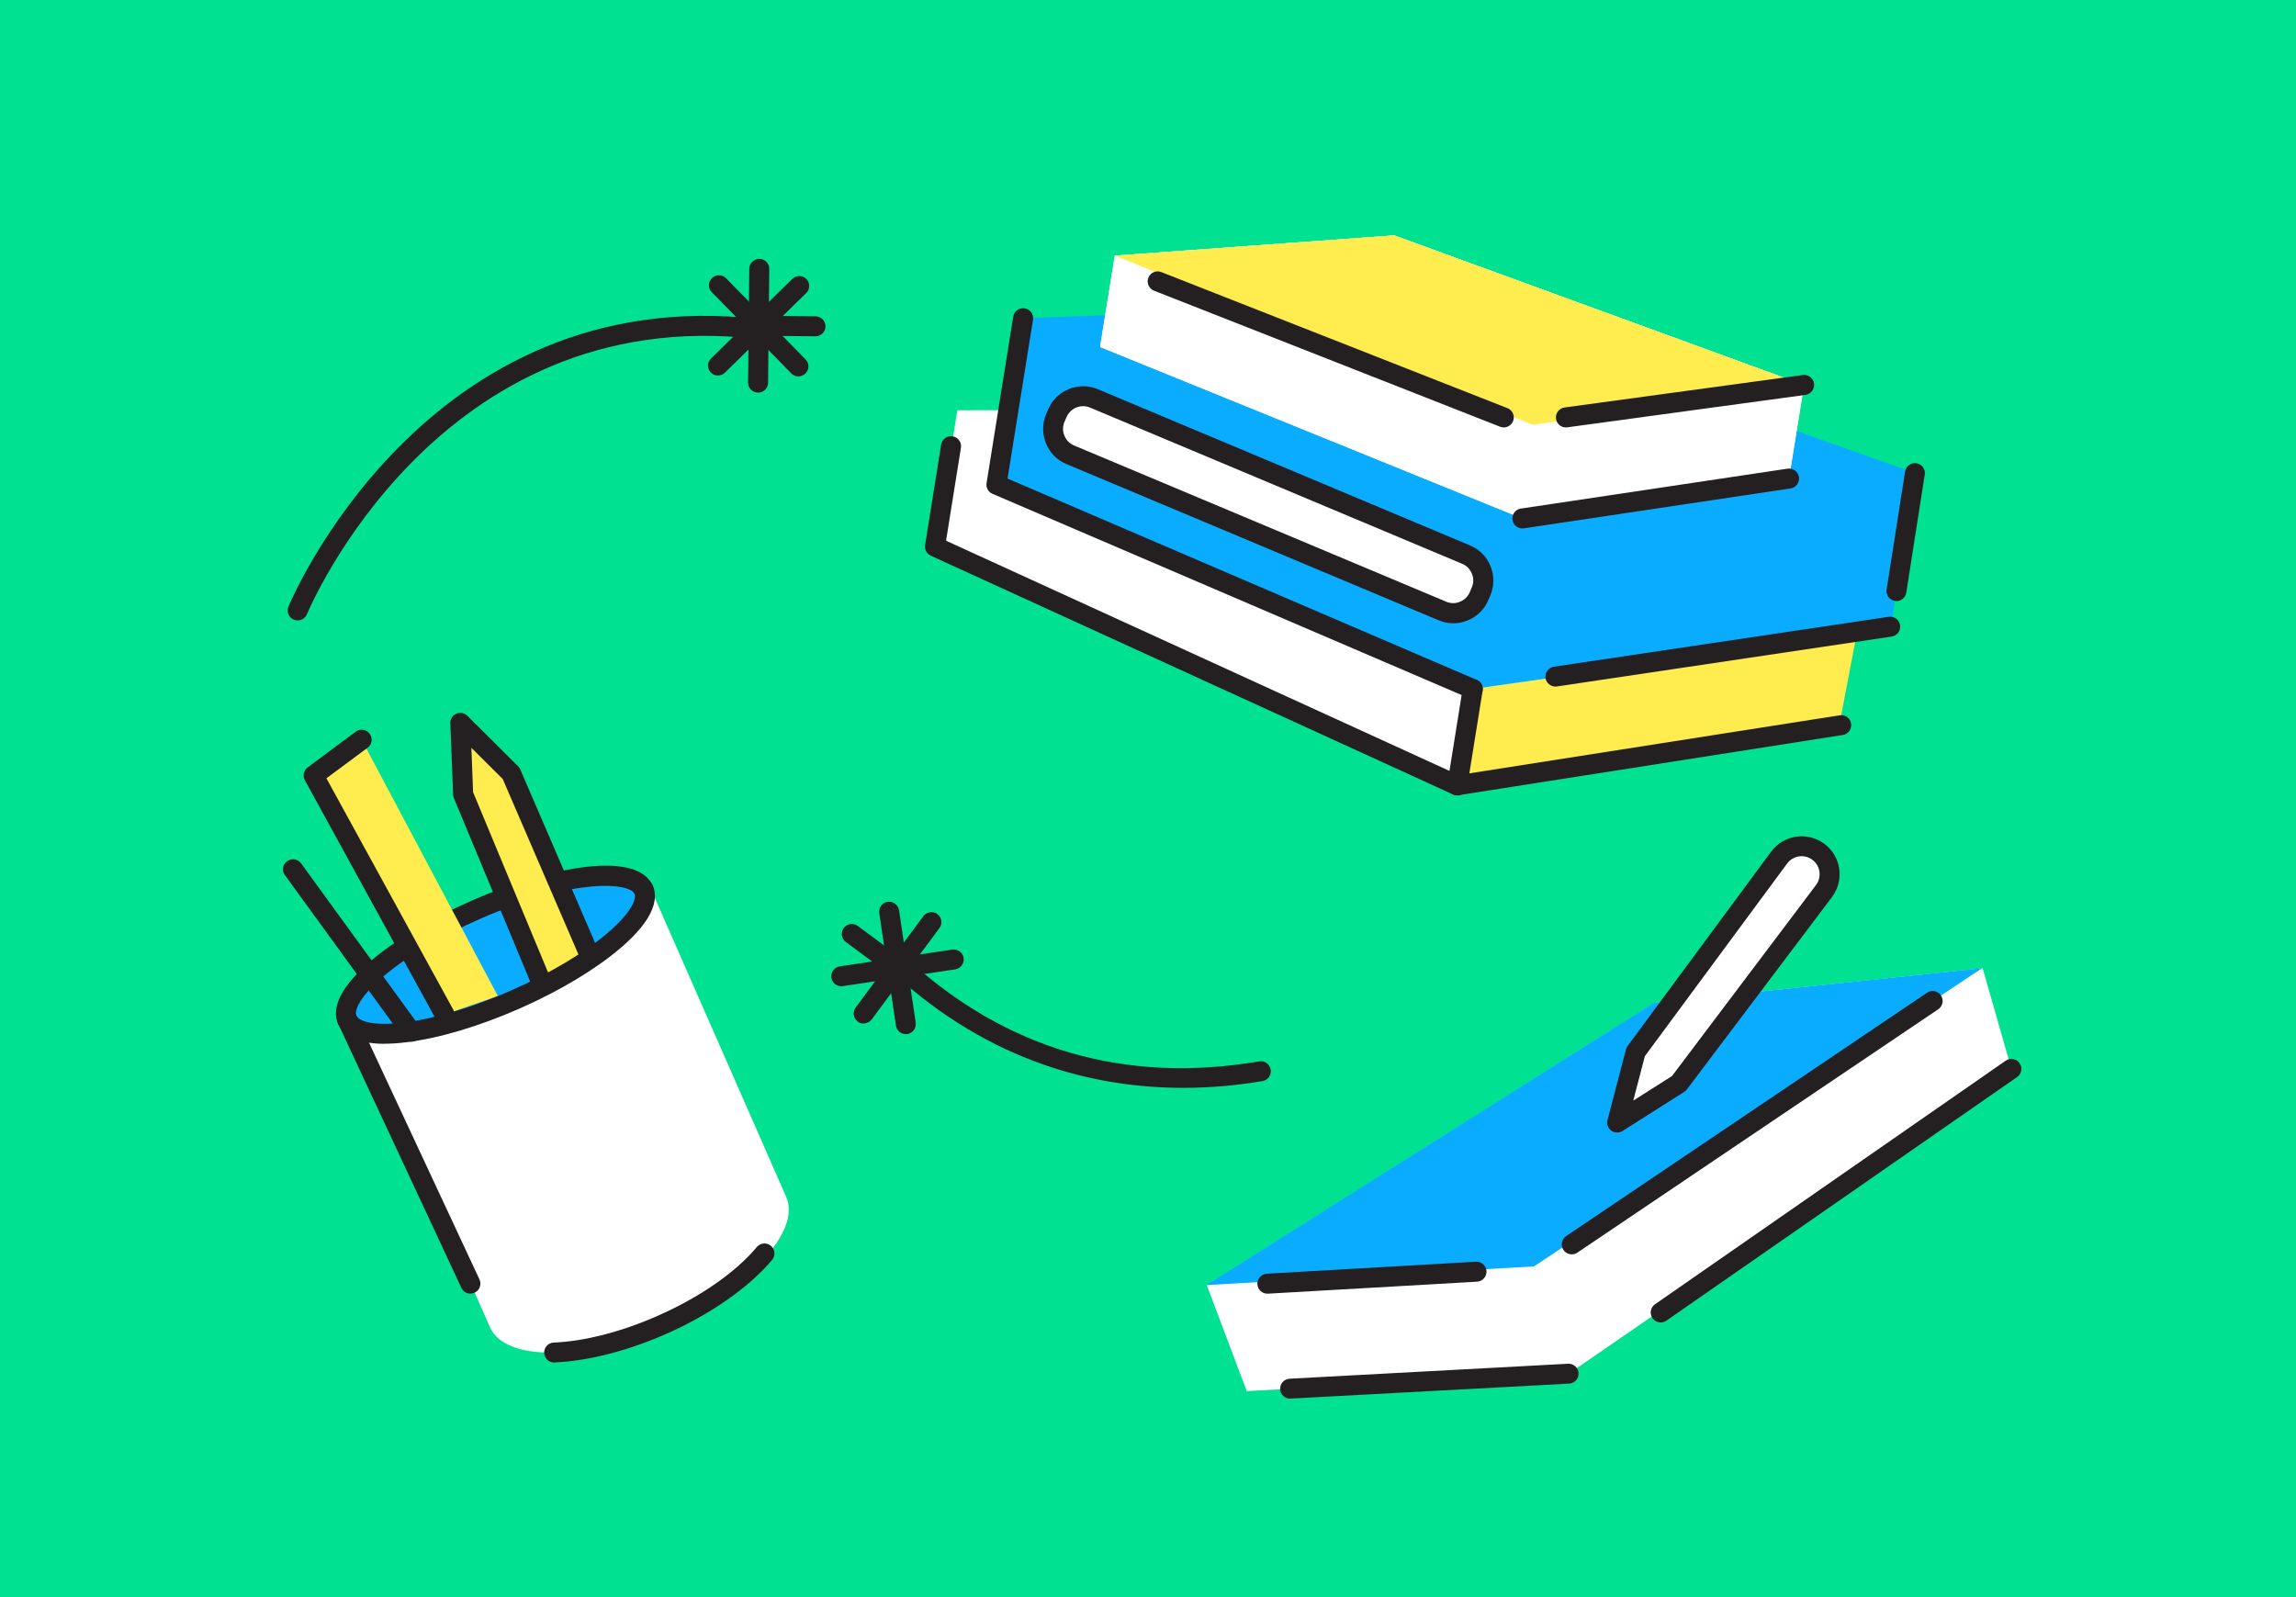 <?xml version="1.0" encoding="UTF-8"?>
<svg id="Layer_1" data-name="Layer 1" xmlns="http://www.w3.org/2000/svg" viewBox="0 0 230 160">
  <defs>
    <style>
      .cls-1 {
        fill: #00e291;
      }

      .cls-2 {
        fill: #fff;
      }

      .cls-3 {
        fill: #ffec4f;
      }

      .cls-4 {
        fill: #241f20;
      }

      .cls-5 {
        fill: #0aacff;
      }
    </style>
  </defs>
  <rect class="cls-1" width="230" height="160"/>
  <polygon class="cls-2" points="95.9 41.1 93.75 54.6 145.82 78.64 149.09 60.1 100.54 41.09 95.9 41.1"/>
  <g>
    <polygon class="cls-5" points="102.48 31.87 144.06 30.42 191.83 47.39 189.37 63.1 147.53 69.02 99.81 48.55 102.48 31.87"/>
    <rect class="cls-2" x="104.01" y="47.5" width="46.05" height="6.13" rx="2.81" ry="2.81" transform="translate(224.59 146.36) rotate(-157.23)"/>
    <g>
      <polygon class="cls-2" points="111.67 25.61 139.66 23.58 180.72 38.57 179.21 47.93 152.5 51.94 110.2 34.76 111.67 25.61"/>
      <polyline class="cls-2" points="152.5 51.94 110.2 34.76 111.67 25.61 139.66 23.58 180.72 38.57 179.21 47.93 152.5 51.94"/>
    </g>
    <polygon class="cls-3" points="146.19 79.22 147.53 69.02 185.98 63.58 184.23 72.75 146.19 79.22"/>
    <path class="cls-4" d="M152.5,52.94c-.49,0-.91-.36-.99-.85-.08-.55.29-1.06.84-1.14l26.72-4c.56-.08,1.06.3,1.14.84.08.55-.29,1.06-.84,1.14l-26.72,4c-.05,0-.1.01-.15.01Z"/>
    <path class="cls-4" d="M189.98,60.21c-.05,0-.1,0-.16-.01-.55-.09-.92-.6-.83-1.14l1.85-11.82c.08-.54.6-.92,1.14-.83.55.09.92.6.83,1.14l-1.85,11.82c-.08.49-.5.85-.99.85Z"/>
    <g>
      <path class="cls-4" d="M147.53,70.02c-.13,0-.27-.03-.39-.08l-47.72-20.47c-.42-.18-.67-.62-.59-1.08l2.67-16.67c.09-.55.6-.92,1.15-.83.55.09.92.6.83,1.15l-2.55,15.9,47,20.17c.51.22.74.81.52,1.31-.16.38-.53.61-.92.61Z"/>
      <path class="cls-4" d="M155.81,68.78c-.49,0-.91-.36-.99-.85-.08-.55.3-1.06.84-1.14l33.54-5c.55-.08,1.06.3,1.14.84.08.55-.3,1.06-.84,1.14l-33.54,5s-.1.01-.15.01Z"/>
      <path class="cls-4" d="M145.58,62.44c-.5,0-1-.1-1.47-.3l-37.28-15.65c-.94-.39-1.67-1.13-2.05-2.07-.38-.94-.38-1.98.01-2.92l.2-.47c.81-1.94,3.05-2.85,4.99-2.04l37.28,15.65c.94.39,1.67,1.13,2.05,2.07.38.94.38,1.98-.01,2.92l-.2.47c-.39.94-1.13,1.67-2.07,2.05-.46.19-.95.29-1.44.29ZM108.5,40.69c-.71,0-1.38.42-1.67,1.11l-.2.47c-.19.45-.19.94,0,1.38.18.45.53.8.97.98h0l37.28,15.65c.45.19.94.19,1.38,0,.45-.18.8-.53.98-.97l.2-.47c.19-.45.19-.94,0-1.38-.18-.45-.53-.8-.97-.98l-37.28-15.65c-.23-.1-.46-.14-.7-.14Z"/>
      <path class="cls-4" d="M145.98,79.68c-.14,0-.28-.03-.42-.09l-52.32-23.92c-.41-.19-.64-.62-.57-1.07l1.61-10.06c.09-.55.6-.92,1.15-.83.55.09.92.6.83,1.15l-1.49,9.31,50.43,23.06,1.34-8.36c.09-.55.6-.92,1.15-.83.55.09.92.6.83,1.15l-1.55,9.66c-.05.31-.24.58-.52.72-.15.08-.31.12-.47.12Z"/>
      <path class="cls-4" d="M145.98,79.68c-.48,0-.91-.35-.99-.85-.08-.55.29-1.06.83-1.14l38.47-6.03c.56-.09,1.06.29,1.14.83.08.55-.29,1.06-.83,1.14l-38.47,6.03c-.05,0-.11.01-.16.01Z"/>
    </g>
  </g>
  <g>
    <g>
      <path class="cls-4" d="M75.94,39.33h-.01c-.55,0-1-.46-.99-1.01l.12-11.4c0-.55.45-.98,1.01-.99.55,0,1,.46.99,1.01l-.12,11.4c0,.55-.45.99-1,.99Z"/>
      <path class="cls-4" d="M81.69,33.69h-.01l-5.76-.06c-.55,0-1-.46-.99-1.01,0-.55.45-.99,1-.99h.01l5.76.06c.55,0,1,.46.99,1.01,0,.55-.45.99-1,.99Z"/>
      <path class="cls-4" d="M79.98,37.71c-.26,0-.52-.1-.71-.3l-7.97-8.14c-.39-.4-.38-1.03.02-1.41.4-.39,1.03-.38,1.41.01l7.97,8.14c.39.4.38,1.03-.02,1.41-.19.19-.45.29-.7.29Z"/>
      <path class="cls-4" d="M71.92,37.62c-.26,0-.52-.1-.71-.3-.39-.4-.38-1.03.02-1.41l8.14-7.97c.4-.39,1.03-.38,1.41.01.39.4.38,1.03-.02,1.41l-8.14,7.97c-.19.19-.45.29-.7.29Z"/>
    </g>
    <path class="cls-4" d="M29.82,62.15c-.13,0-.25-.02-.38-.07-.51-.21-.76-.79-.55-1.3.13-.33,13.63-32.68,47.14-28.82.55.06.94.56.88,1.11s-.55.94-1.11.88c-31.98-3.69-44.93,27.27-45.05,27.58-.16.39-.53.62-.93.62Z"/>
  </g>
  <g>
    <path class="cls-4" d="M86.51,102.54c-.21,0-.42-.06-.59-.2-.44-.33-.54-.96-.21-1.4l6.79-9.16c.33-.44.96-.54,1.4-.21.44.33.54.96.21,1.4l-6.79,9.16c-.2.26-.5.4-.8.4Z"/>
    <path class="cls-4" d="M89.95,98c-.21,0-.42-.06-.59-.2l-4.63-3.43c-.44-.33-.54-.96-.21-1.4.33-.44.96-.54,1.4-.21l4.63,3.43c.44.33.54.96.21,1.4-.2.26-.5.4-.8.4Z"/>
    <path class="cls-4" d="M90.74,103.6c-.49,0-.91-.36-.99-.85l-1.67-11.27c-.08-.55.3-1.06.84-1.14.53-.08,1.05.3,1.14.84l1.67,11.27c.08.55-.3,1.06-.84,1.14-.05,0-.1.01-.15.01Z"/>
    <path class="cls-4" d="M84.27,98.8c-.49,0-.91-.36-.99-.85-.08-.55.3-1.05.84-1.14l11.27-1.68c.55-.08,1.06.3,1.14.84s-.3,1.05-.84,1.14l-11.27,1.68s-.1.01-.15.01Z"/>
  </g>
  <path class="cls-4" d="M118.52,108.98c-8.74,0-19.26-2.52-29.04-11.49-.41-.37-.43-1.01-.06-1.41.37-.41,1-.43,1.41-.06,9.95,9.12,21.83,12.59,35.31,10.31.54-.1,1.06.27,1.15.82.09.54-.27,1.06-.82,1.15-2.4.41-5.08.68-7.96.68Z"/>
  <ellipse class="cls-5" cx="50.11" cy="95.65" rx="16.21" ry="4.92" transform="translate(-34.25 28.25) rotate(-23.73)"/>
  <path class="cls-2" d="M35.34,101.68c1.09,2.49,8.62,1.58,16.82-2.02,8.2-3.6,13.96-8.54,12.86-11.02l13.74,31.27c1.53,3.48-3.88,9.22-12.07,12.83-8.2,3.6-16.08,3.7-17.61.22l-13.74-31.27Z"/>
  <path class="cls-4" d="M34.79,103.17c-.38,0-.75-.22-.92-.6-.51-1.16-.37-3.19,3.21-6.25,2.5-2.14,6.11-4.31,10.16-6.09,7.83-3.44,16.58-5.07,18.14-1.51.22.51,0,1.1-.51,1.32-.51.22-1.1,0-1.32-.51-.45-1.02-5.72-1.76-15.5,2.54-3.88,1.7-7.31,3.75-9.67,5.77-2.53,2.17-2.88,3.49-2.68,3.93.22.51,0,1.1-.51,1.32-.13.06-.27.08-.4.08Z"/>
  <path class="cls-4" d="M41.18,104.36c-.31,0-.61-.14-.81-.41l-11.83-16.28c-.33-.45-.23-1.07.22-1.4.45-.32,1.07-.23,1.4.22l11.83,16.28c.33.45.23,1.07-.22,1.4-.18.13-.38.19-.59.19Z"/>
  <polyline class="cls-3" points="44.55 101.63 31.42 77.68 36.23 74.1 49.87 99.78"/>
  <g>
    <polyline class="cls-3" points="54.03 97.95 46.39 79.59 46.11 72.43 51.19 77.48 59.07 95.74"/>
    <path class="cls-4" d="M54.03,98.95c-.39,0-.76-.23-.92-.62l-7.64-18.37c-.05-.11-.07-.23-.08-.35l-.28-7.16c-.02-.41.22-.79.6-.95.38-.16.82-.08,1.11.21l5.08,5.05c.09.09.16.2.21.31l7.88,18.26c.22.51-.01,1.1-.52,1.31-.51.22-1.1-.02-1.31-.52l-7.8-18.08-3.14-3.12.17,4.44,7.57,18.2c.21.51-.03,1.1-.54,1.31-.12.05-.26.08-.38.08Z"/>
  </g>
  <path class="cls-4" d="M38.54,104.57c-3.07,0-4.24-1.04-4.66-2-.22-.51,0-1.1.51-1.32.51-.22,1.1,0,1.32.51.19.44,1.4,1.08,4.71.68,3.08-.37,6.92-1.51,10.79-3.22s7.31-3.75,9.67-5.77c2.53-2.17,2.88-3.49,2.68-3.93-.22-.51,0-1.1.51-1.32.51-.22,1.1,0,1.32.51.51,1.16.37,3.19-3.21,6.25-2.5,2.14-6.11,4.31-10.16,6.09-4.05,1.78-8.09,2.98-11.36,3.37-.79.1-1.5.14-2.12.14Z"/>
  <path class="cls-4" d="M47.13,129.6c-.38,0-.74-.21-.91-.58l-12.33-26.43c-.23-.5-.02-1.1.48-1.33.5-.23,1.1-.02,1.33.48l12.33,26.43c.23.5.02,1.1-.48,1.33-.14.06-.28.09-.42.09Z"/>
  <path class="cls-4" d="M44.55,102.63c-.35,0-.7-.19-.88-.52l-13.13-23.95c-.24-.44-.12-.98.28-1.28l4.81-3.58c.44-.33,1.07-.24,1.4.21.33.44.24,1.07-.21,1.4l-4.12,3.06,12.71,23.19c.27.48.09,1.09-.4,1.36-.15.08-.32.12-.48.12Z"/>
  <path class="cls-4" d="M55.51,136.5c-.53,0-.97-.42-1-.96-.02-.55.4-1.02.96-1.04,3.09-.13,6.78-1.08,10.39-2.67,4.21-1.85,7.84-4.36,9.95-6.9.35-.42.98-.48,1.41-.13.42.35.48.98.13,1.41-2.31,2.76-6.2,5.48-10.68,7.45-3.83,1.68-7.78,2.69-11.11,2.83-.01,0-.03,0-.04,0Z"/>
  <polygon class="cls-2" points="120.89 128.75 165.75 100.46 198.61 97 201.49 107.08 157.14 137.62 124.89 139.36 120.89 128.75"/>
  <path class="cls-4" d="M166.36,132.48c-.32,0-.63-.15-.82-.43-.32-.45-.2-1.08.25-1.39l35.13-24.4c.45-.31,1.08-.2,1.39.25.32.45.2,1.08-.25,1.39l-35.13,24.4c-.17.12-.37.18-.57.18Z"/>
  <path class="cls-4" d="M129.24,140.12c-.53,0-.97-.41-1-.95-.03-.55.39-1.02.95-1.05l27.89-1.5c.53-.04,1.02.39,1.05.94.03.55-.39,1.02-.95,1.05l-27.89,1.5s-.04,0-.05,0Z"/>
  <polygon class="cls-3" points="111.67 25.61 153.56 42.56 180.72 38.57 139.66 23.58 111.67 25.61"/>
  <path class="cls-4" d="M150.64,42.82c-.12,0-.25-.02-.37-.07l-34.67-13.63c-.51-.2-.77-.78-.56-1.3.2-.52.79-.77,1.3-.56l34.67,13.63c.51.2.77.78.56,1.3-.16.39-.53.63-.93.63Z"/>
  <path class="cls-4" d="M156.86,42.82c-.49,0-.92-.36-.99-.87-.07-.55.31-1.05.86-1.13l23.86-3.25c.54-.08,1.05.31,1.13.86.07.55-.31,1.05-.86,1.13l-23.86,3.25s-.09,0-.14,0Z"/>
  <polygon class="cls-5" points="120.84 128.74 153.67 126.87 198.56 96.99 165.7 100.45 120.84 128.74"/>
  <g>
    <path class="cls-2" d="M178.23,85.91l-14.38,19.47-1.85,7.08,6.18-3.92,14.54-19.28c.94-1.25.68-3.02-.58-3.94h0c-1.24-.91-2.99-.64-3.9.6Z"/>
    <path class="cls-4" d="M162,113.46c-.21,0-.42-.06-.59-.19-.33-.24-.48-.66-.38-1.06l1.85-7.08c.03-.12.09-.24.16-.34l14.38-19.47h0c1.24-1.68,3.61-2.04,5.3-.81.83.6,1.37,1.5,1.52,2.51.15,1.01-.11,2.02-.72,2.84l-14.54,19.28c-.07.1-.16.18-.26.24l-6.18,3.92c-.16.1-.35.16-.54.16ZM164.77,105.82l-1.16,4.44,3.88-2.46,14.43-19.14c.29-.39.41-.87.34-1.35-.07-.48-.33-.9-.72-1.19-.8-.58-1.92-.41-2.51.38l-14.26,19.31Z"/>
  </g>
  <path class="cls-4" d="M126.96,129.6c-.53,0-.97-.41-1-.94-.03-.55.39-1.02.94-1.06l20.95-1.2c.55-.04,1.02.39,1.06.94.03.55-.39,1.02-.94,1.06l-20.95,1.2s-.04,0-.06,0Z"/>
  <path class="cls-4" d="M157.45,125.66c-.32,0-.64-.15-.83-.44-.31-.46-.19-1.08.27-1.39l36.15-24.38c.46-.31,1.08-.19,1.39.27.31.46.19,1.08-.27,1.39l-36.15,24.38c-.17.12-.37.17-.56.17Z"/>
</svg>